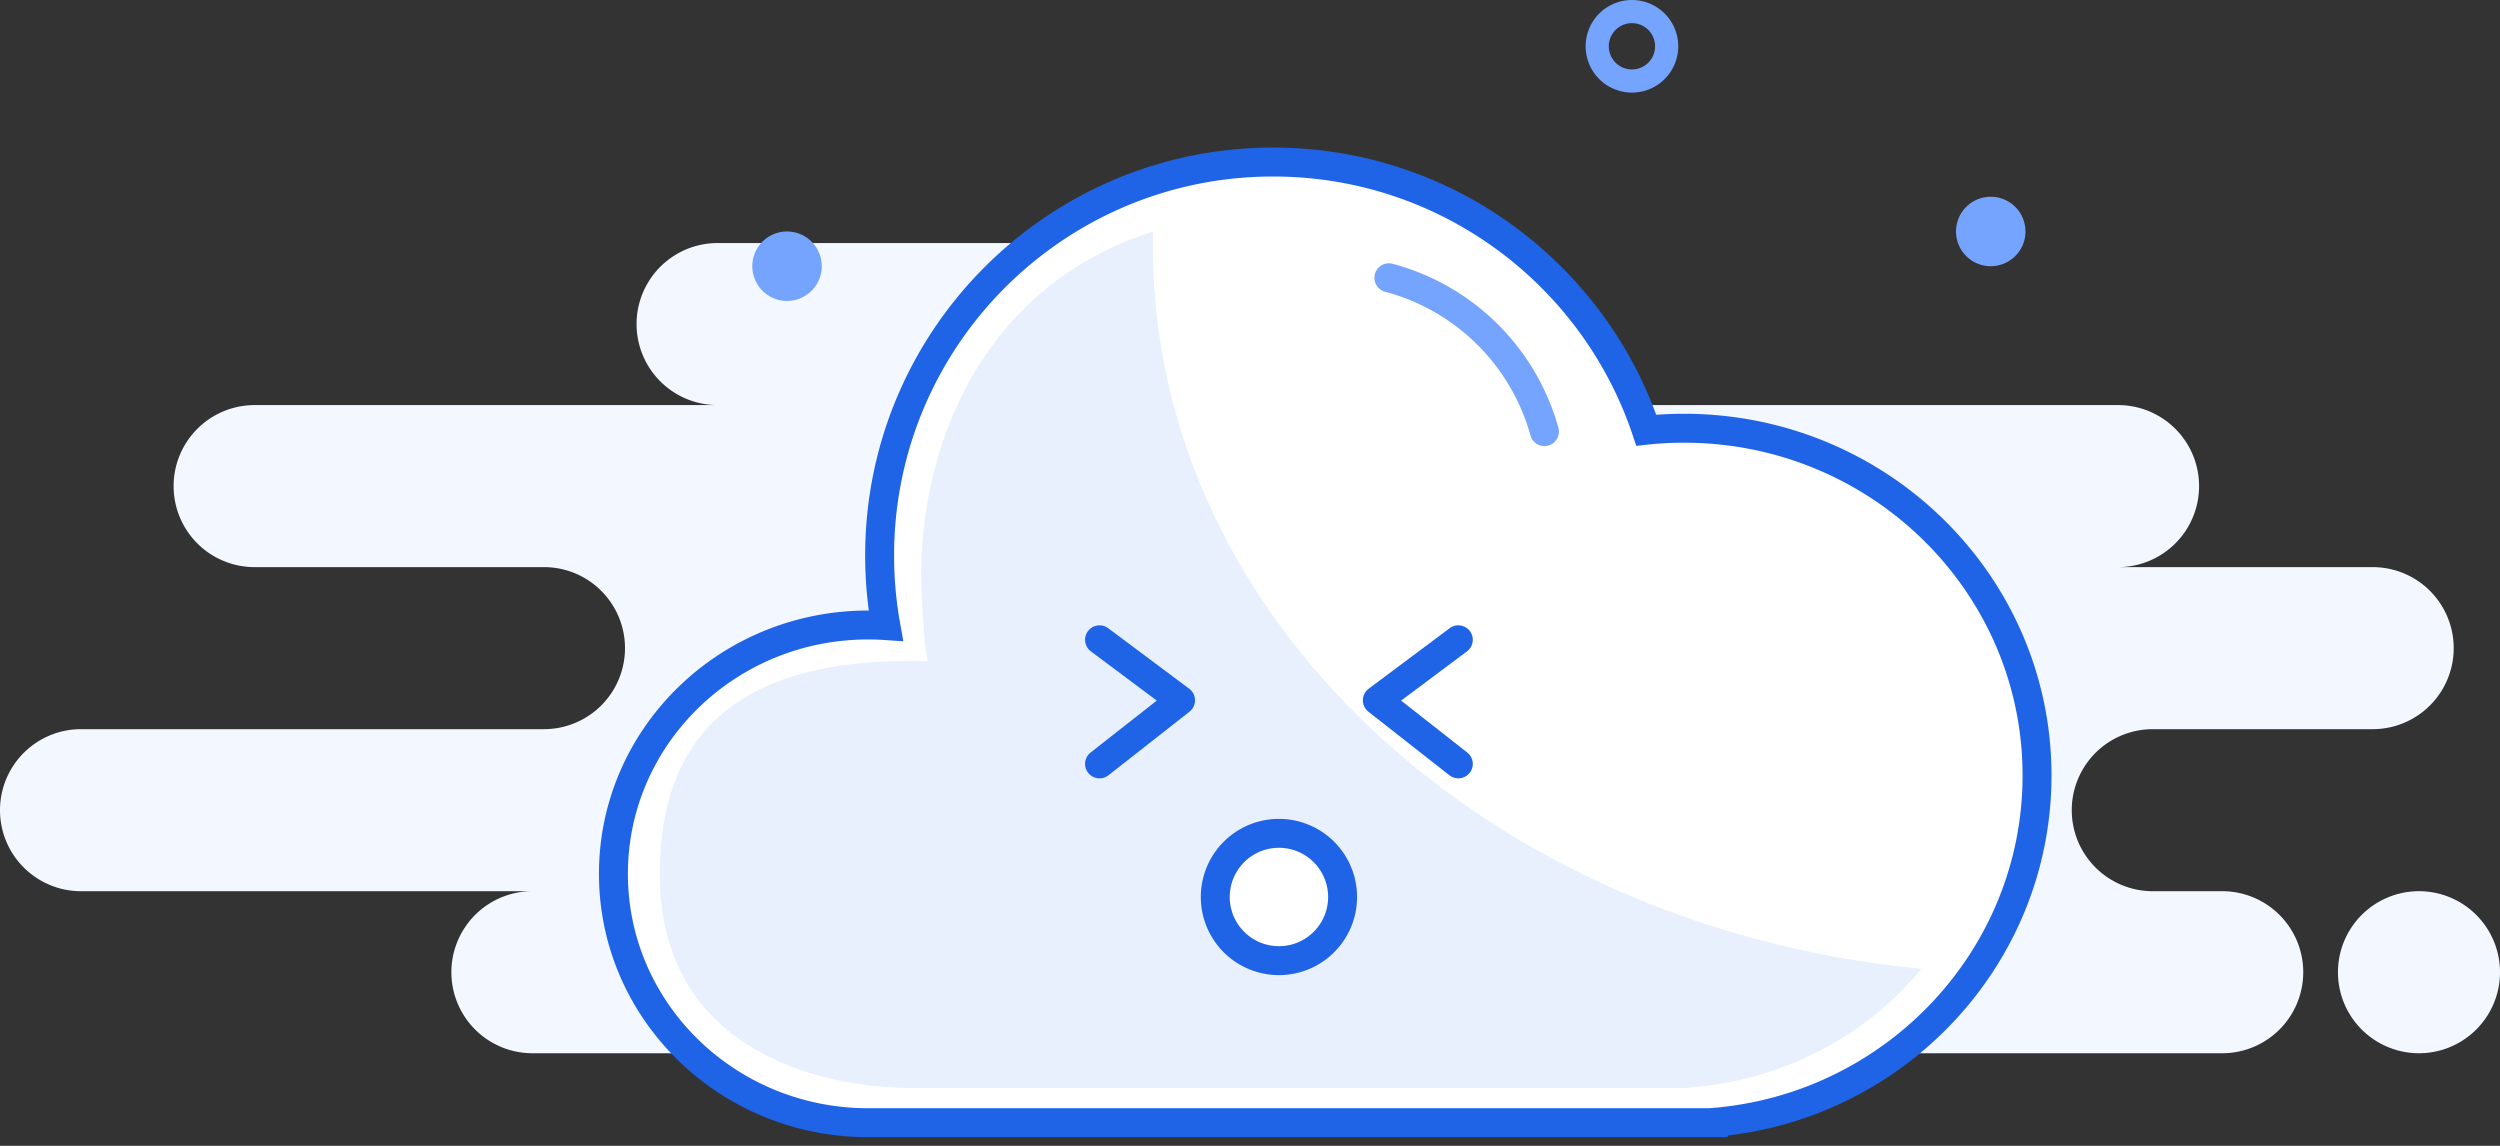 <svg xmlns="http://www.w3.org/2000/svg" width="216" height="99" fill="none"><rect width="100%" height="100%" fill="#333333" stroke="none"/><path fill="#F3F7FF" fill-rule="evenodd" d="M46 91h91c.515 0 1.017-.056 1.5-.161.483.105.985.161 1.5.161h52a7 7 0 1 0 0-14h-6a7 7 0 1 1 0-14h19a7 7 0 1 0 0-14h-22a7 7 0 1 0 0-14h-64a7 7 0 1 0 0-14H62a7 7 0 1 0 0 14H22a7 7 0 1 0 0 14h25a7 7 0 1 1 0 14H7a7 7 0 1 0 0 14h39a7 7 0 1 0 0 14Zm163 0a7 7 0 1 0 0-14 7 7 0 0 0 0 14Z" clip-rule="evenodd"/><path fill="#fff" fill-rule="evenodd" d="M75 97c-12.15 0-22-9.626-22-21.5S62.85 54 75 54c.517 0 1.03.017 1.537.052A34.205 34.205 0 0 1 76 48c0-18.778 15.222-34 34-34 14.991 0 27.716 9.702 32.239 23.17A31.347 31.347 0 0 1 145.5 37c16.845 0 30.5 13.431 30.5 30 0 15.74-12.325 28.727-28 29.978V97H75Zm11.996 0h-6.965Z" clip-rule="evenodd"/><path stroke="#1F64E7" stroke-linecap="round" stroke-width="2.5" d="M86.996 97h-6.965M75 97c-12.15 0-22-9.626-22-21.5S62.85 54 75 54c.517 0 1.03.017 1.537.052A34.205 34.205 0 0 1 76 48c0-18.778 15.222-34 34-34 14.991 0 27.716 9.702 32.239 23.17A31.347 31.347 0 0 1 145.5 37c16.845 0 30.5 13.431 30.5 30 0 15.74-12.325 28.727-28 29.978V97H75Z"/><path fill="#E8F0FE" fill-rule="evenodd" d="M99.612 21.343c0 32.223 29.021 58.775 66.388 62.36-4.683 5.758-11.914 9.665-20.153 10.278V94H78.743C70.601 94 57 90.57 57 75.548c0-15.021 10.574-18.451 21.743-18.451.475 0 .946.015 1.413.044-.324-1.685-.381-3.423-.494-5.194-.758-11.963 4.46-27.04 19.968-31.947-.012.447-.018.894-.018 1.343Zm10.504 50.415c-3.038 0-5.502 2.434-5.502 5.437s2.464 5.437 5.502 5.437c3.039 0 5.502-2.434 5.502-5.437s-2.463-5.437-5.502-5.437Z" clip-rule="evenodd"/><path stroke="#1F64E7" stroke-width="2.5" d="M110.5 83a5.5 5.5 0 1 0 0-11 5.5 5.5 0 0 0 0 11Z"/><path stroke="#1F64E7" stroke-linecap="round" stroke-linejoin="round" stroke-width="2.5" d="m95 66 7-5.493-7-5.23"/><path stroke="#1F64E7" stroke-linecap="round" stroke-linejoin="round" stroke-width="2.5" d="m126 66-7-5.493 7-5.23"/><path stroke="#75A4FE" stroke-linecap="round" stroke-width="2.5" d="M120 24a19.035 19.035 0 0 1 13.44 13.293"/><path stroke="#75A4FE" stroke-width="2" d="M141 7a3 3 0 1 0 0-6 3 3 0 0 0 0 6Z"/><path fill="#75A4FE" d="M172 23a3 3 0 1 0 0-6 3 3 0 0 0 0 6Z"/><path fill="#75A4FE" d="M68 26a3 3 0 1 0 0-6 3 3 0 0 0 0 6Z"/></svg>